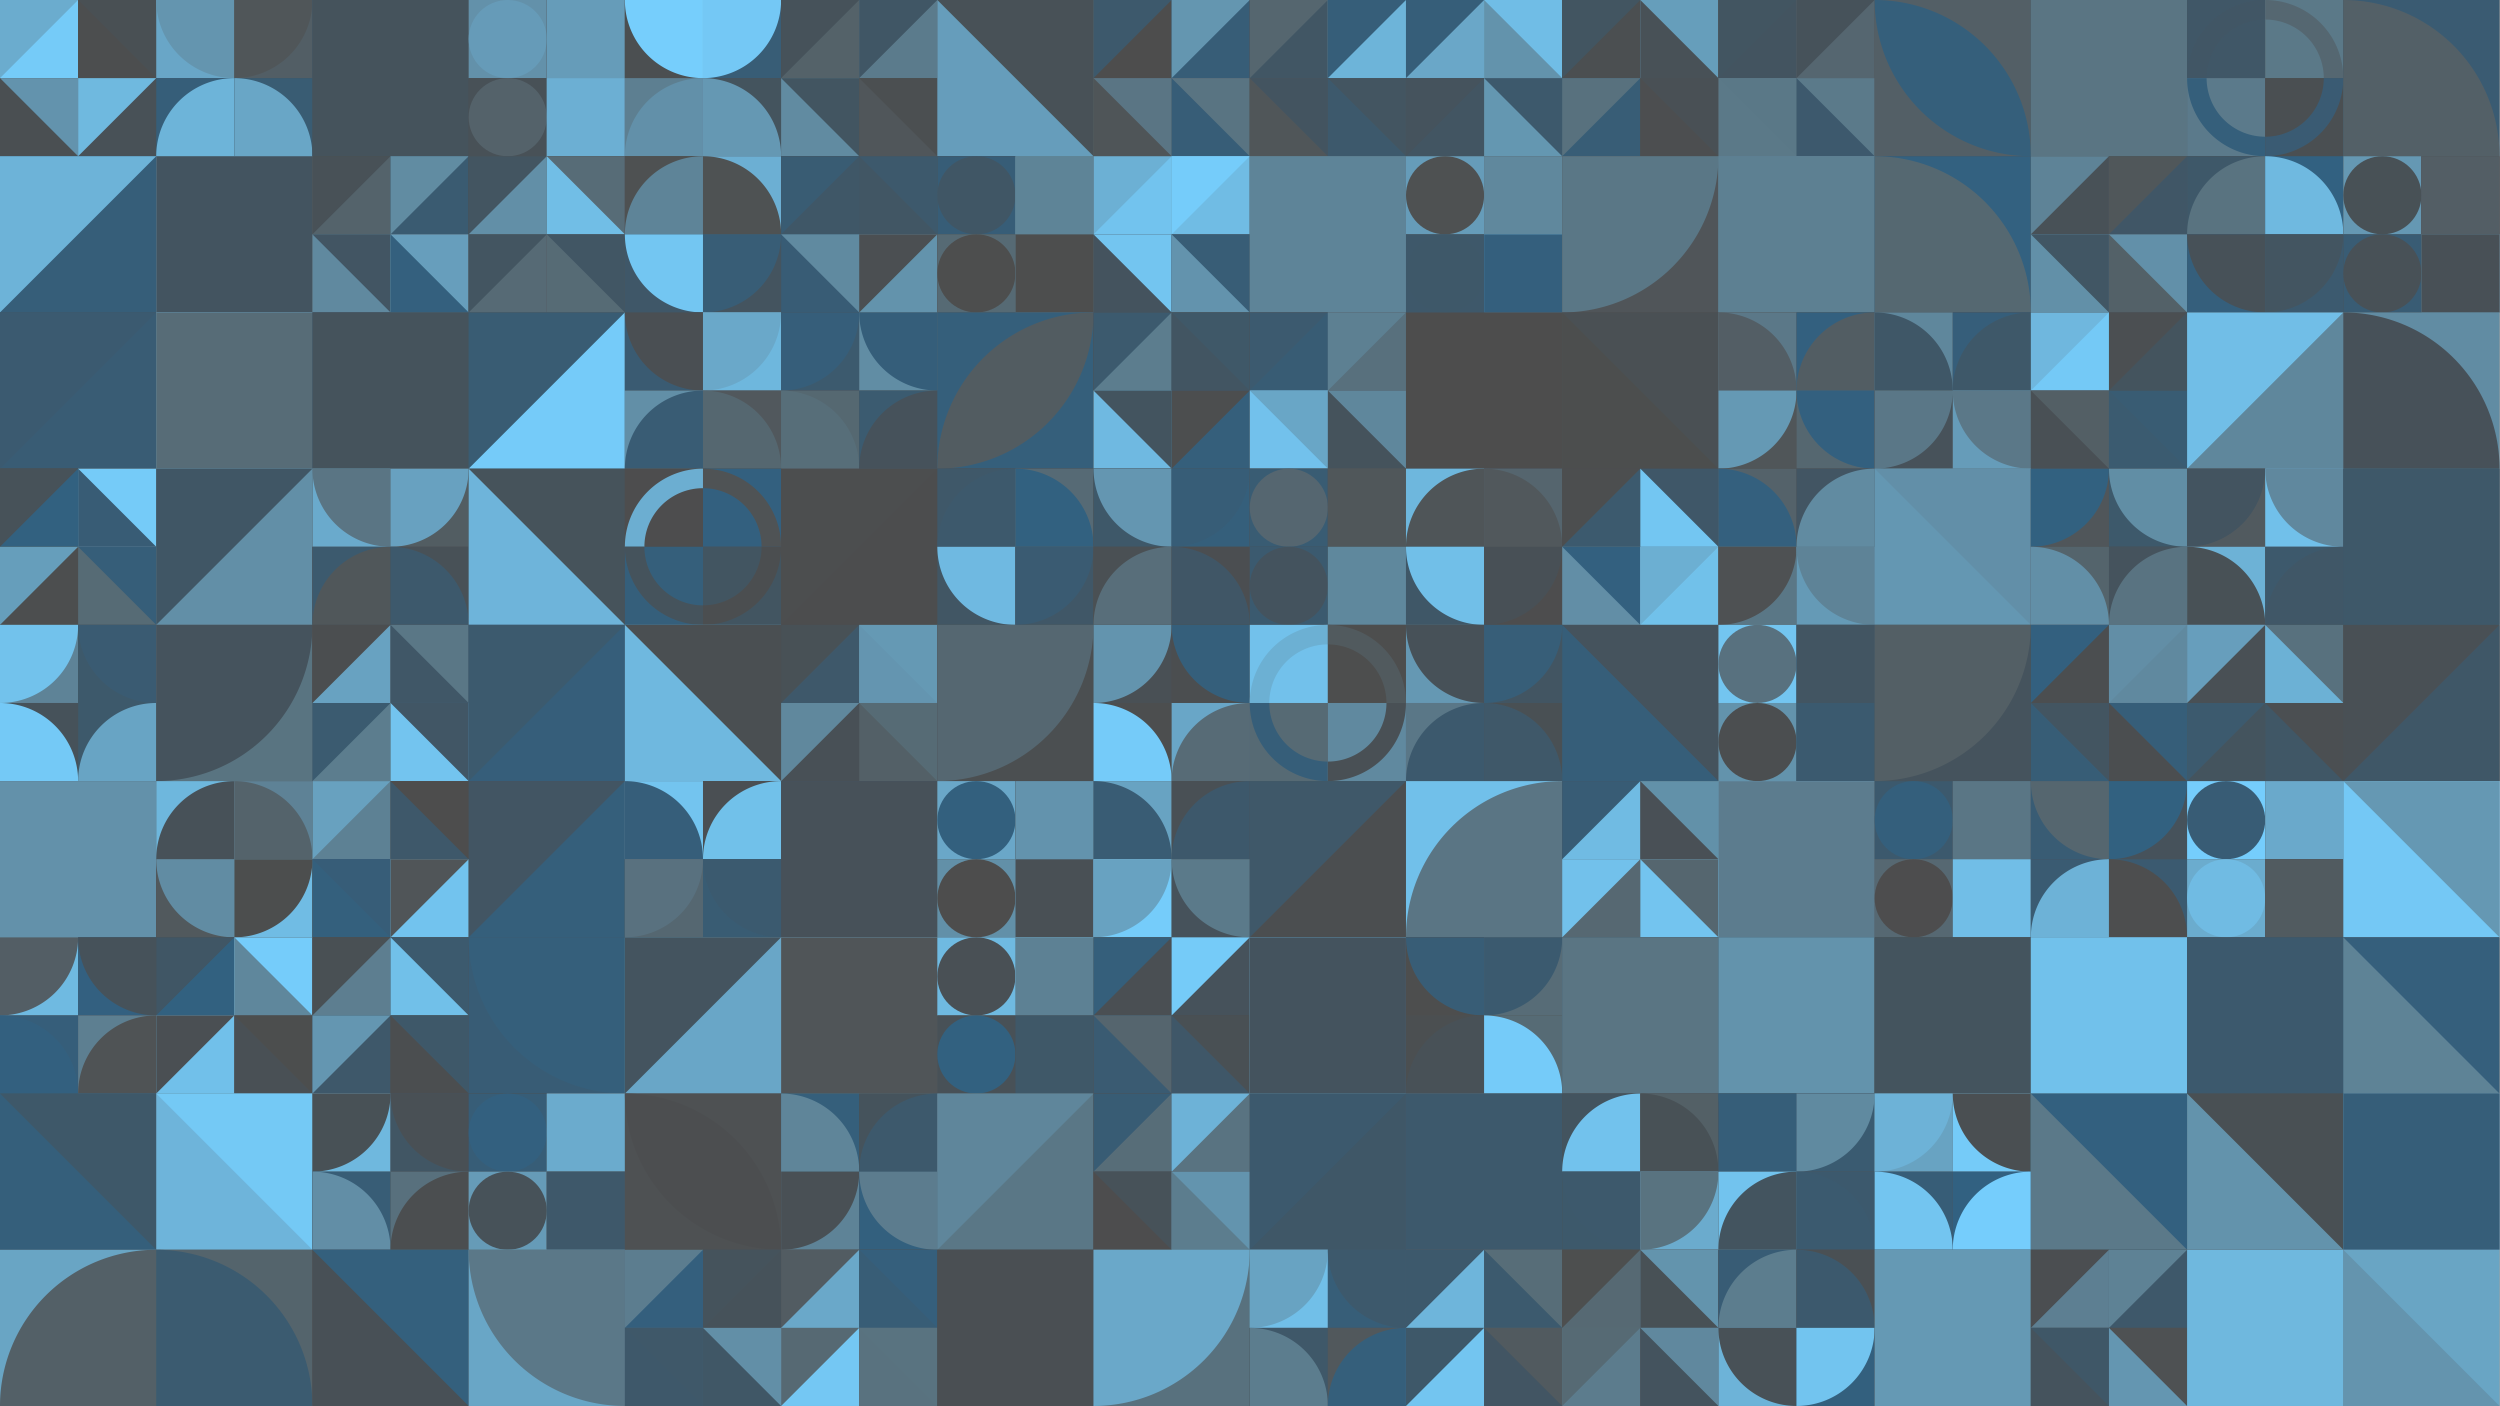 <?xml version="1.0" standalone="no"?><svg xmlns:xlink="http://www.w3.org/1999/xlink" xmlns="http://www.w3.org/2000/svg" viewBox="0 0 1440 810.013" preserveAspectRatio="none"><g transform="scale(1.302)"><rect x="0" y="0" width="1105.778" height="622" fill="#4d4d4d"/><rect x="0" y="0" width="69.111" height="69.111" fill="#4d4d4d"/><rect x="0" y="0" width="34.56" height="34.56" fill="#6bacce"/><polygon points="34.56,0 34.56,34.56 0,34.56" fill="#75cbf8"/><rect x="34.56" y="0" width="34.56" height="34.56" fill="#495054"/><polygon points="34.56,0 69.12,34.56 34.56,34.56" fill="#4c4e4f"/><rect x="0" y="34.56" width="34.56" height="34.56" fill="#4a4f52"/><polygon points="0,34.56 34.56,34.56 34.56,69.12" fill="#6393ad"/><rect x="34.56" y="34.56" width="34.56" height="34.56" fill="#485157"/><polygon points="34.56,34.56 69.12,34.56 34.56,69.12" fill="#6fb9df"/><rect x="69.111" y="0" width="69.111" height="69.111" fill="#4d4d4d"/><rect x="69.11" y="0" width="34.56" height="34.56" fill="#69a6c7"/><path d="M 69.11 0 A 34.56 34.56 0 0 0 103.67 34.56 L 103.67 0" fill="#6495af"/><rect x="103.67" y="0" width="34.56" height="34.56" fill="#525e65"/><path d="M 103.67 34.56 A 34.56 34.56 0 0 0 138.23 0 L 103.67 0" fill="#505659"/><rect x="69.11" y="34.56" width="34.56" height="34.56" fill="#365e79"/><path d="M 69.11 69.12 A 34.56 34.56 0 0 1  103.67 34.56 L 103.67 69.12" fill="#6db4d9"/><rect x="103.67" y="34.56" width="34.56" height="34.56" fill="#395c73"/><path d="M 103.67 34.56 A 34.56 34.56 0 0 1 138.23 69.12 L 103.67 69.12" fill="#69a6c6"/><rect x="138.22" y="0" width="69.11" height="69.11" fill="#3c5a6f"/><rect x="138.22" y="0" width="69.11" height="69.11" fill="#45535c"/><rect x="207.333" y="0" width="69.111" height="69.111" fill="#4d4d4d"/><rect x="207.33" y="0" width="34.56" height="34.56" fill="#6391aa"/><circle cx="224.61" cy="17.28" r="17.28" fill="#669bb8"/><rect x="241.89" y="0" width="34.56" height="34.56" fill="#4b4e50"/><rect x="241.89" y="0" width="34.56" height="34.56" fill="#669cb9"/><rect x="207.33" y="34.56" width="34.56" height="34.56" fill="#485157"/><circle cx="224.61" cy="51.84" r="17.28" fill="#54626a"/><rect x="241.89" y="34.56" width="34.56" height="34.56" fill="#628fa7"/><rect x="241.89" y="34.56" width="34.56" height="34.56" fill="#6cafd3"/><rect x="276.444" y="0" width="69.111" height="69.111" fill="#4d4d4d"/><rect x="276.44" y="0" width="34.56" height="34.56" fill="#4b4f51"/><path d="M 276.44 0 A 34.56 34.56 0 0 0 311 34.56 L 311 0" fill="#76cefc"/><rect x="311" y="0" width="34.56" height="34.56" fill="#385d76"/><path d="M 311 34.56 A 34.56 34.56 0 0 0 345.56 0 L 311 0" fill="#74c8f5"/><rect x="276.44" y="34.56" width="34.56" height="34.56" fill="#5d7f91"/><path d="M 276.44 69.12 A 34.56 34.56 0 0 1  311 34.56 L 311 69.12" fill="#6290a9"/><rect x="311" y="34.56" width="34.56" height="34.56" fill="#44545e"/><path d="M 311 34.56 A 34.56 34.56 0 0 1 345.56 69.12 L 311 69.12" fill="#6598b3"/><rect x="345.556" y="0" width="69.111" height="69.111" fill="#4d4d4d"/><rect x="345.56" y="0" width="34.56" height="34.56" fill="#46525a"/><polygon points="380.12,0 380.12,34.56 345.56,34.56" fill="#546269"/><rect x="380.11" y="0" width="34.56" height="34.56" fill="#5b7b8c"/><polygon points="380.11,0 414.67,0 380.11,34.56" fill="#405665"/><rect x="345.56" y="34.56" width="34.56" height="34.56" fill="#618ba1"/><polygon points="345.56,34.56 380.12,34.56 380.12,69.12" fill="#425561"/><rect x="380.11" y="34.56" width="34.56" height="34.56" fill="#4b4f51"/><polygon points="380.11,34.56 414.67,69.12 380.11,69.12" fill="#50565a"/><rect x="414.67" y="0" width="69.11" height="69.11" fill="#669dbb"/><polygon points="414.67,0 483.78,0 483.78,69.11" fill="#485157"/><rect x="483.778" y="0" width="69.111" height="69.111" fill="#4d4d4d"/><rect x="483.78" y="0" width="34.56" height="34.56" fill="#3d596c"/><polygon points="518.34,0 518.34,34.56 483.78,34.56" fill="#4d4d4d"/><rect x="518.33" y="0" width="34.56" height="34.56" fill="#375d77"/><polygon points="518.33,0 552.89,0 518.33,34.56" fill="#6496b0"/><rect x="483.78" y="34.56" width="34.56" height="34.56" fill="#4f5558"/><polygon points="483.78,34.56 518.34,34.56 518.34,69.12" fill="#5a7584"/><rect x="518.33" y="34.56" width="34.56" height="34.56" fill="#597482"/><polygon points="518.33,34.56 552.89,69.12 518.33,69.12" fill="#375d77"/><rect x="552.889" y="0" width="69.111" height="69.111" fill="#4d4d4d"/><rect x="552.89" y="0" width="34.56" height="34.56" fill="#55666f"/><polygon points="587.45,0 587.45,34.56 552.89,34.56" fill="#415664"/><rect x="587.44" y="0" width="34.56" height="34.56" fill="#6db4d9"/><polygon points="587.44,0 622,0 587.44,34.56" fill="#365e79"/><rect x="552.89" y="34.56" width="34.56" height="34.56" fill="#505659"/><polygon points="552.89,34.56 587.45,34.56 587.45,69.12" fill="#435460"/><rect x="587.44" y="34.56" width="34.56" height="34.56" fill="#435561"/><polygon points="587.44,34.56 622,69.12 587.44,69.12" fill="#3d596c"/><rect x="622" y="0" width="69.111" height="69.111" fill="#4d4d4d"/><rect x="622" y="0" width="34.56" height="34.56" fill="#365e79"/><polygon points="656.56,0 656.56,34.56 622,34.56" fill="#6aa7c8"/><rect x="656.56" y="0" width="34.56" height="34.56" fill="#70bde6"/><polygon points="656.56,0 691.12,34.56 656.56,34.56" fill="#6393ac"/><rect x="622" y="34.56" width="34.56" height="34.56" fill="#425562"/><polygon points="622,34.56 656.56,34.56 622,69.12" fill="#45535d"/><rect x="656.56" y="34.56" width="34.56" height="34.56" fill="#6497b1"/><polygon points="656.56,34.56 691.12,34.56 691.12,69.12" fill="#3d596c"/><rect x="691.111" y="0" width="69.111" height="69.111" fill="#4d4d4d"/><rect x="691.11" y="0" width="34.56" height="34.56" fill="#425561"/><polygon points="725.67,0 725.67,34.56 691.11,34.56" fill="#4b4f51"/><rect x="725.67" y="0" width="34.56" height="34.56" fill="#669ebb"/><polygon points="725.67,0 760.23,34.56 725.67,34.56" fill="#485157"/><rect x="691.11" y="34.56" width="34.56" height="34.56" fill="#385d76"/><polygon points="691.11,34.56 725.67,34.56 691.11,69.12" fill="#58717e"/><rect x="725.67" y="34.56" width="34.56" height="34.56" fill="#4c4e50"/><polygon points="725.67,34.56 760.23,34.56 760.23,69.12" fill="#495055"/><rect x="760.222" y="0" width="69.111" height="69.111" fill="#4d4d4d"/><rect x="760.22" y="0" width="34.56" height="34.56" fill="#425561"/><polygon points="794.78,0 794.78,34.56 760.22,34.56" fill="#435460"/><rect x="794.78" y="0" width="34.56" height="34.56" fill="#556670"/><polygon points="794.78,0 829.34,0 794.78,34.56" fill="#46525a"/><rect x="760.22" y="34.56" width="34.56" height="34.56" fill="#5b7988"/><polygon points="760.22,34.56 794.78,34.56 794.78,69.12" fill="#5a7887"/><rect x="794.78" y="34.56" width="34.56" height="34.56" fill="#5b7a8a"/><polygon points="794.78,34.56 829.34,69.12 794.78,69.12" fill="#3d596d"/><rect x="829.33" y="0" width="69.11" height="69.11" fill="#535f66"/><path d="M 829.33 0 A 69.11 69.11 0 0 1  898.44 69.11 L 829.33 0 A 69.11 69.11 0 0 0 898.44 69.11" fill="#355f7b"/><rect x="898.44" y="0" width="69.11" height="69.11" fill="#3d596c"/><rect x="898.44" y="0" width="69.11" height="69.11" fill="#5a7583"/><rect x="967.556" y="0" width="69.111" height="69.111" fill="#4d4d4d"/><rect x="967.56" y="0" width="34.56" height="34.56" fill="#405767"/><path d="M 967.56 34.56 A 34.56 34.56 0 0 1 1002.12 0 L 1002.12 8.64 A 25.92 25.92 0 0 0 976.2 34.56" fill="#415665"/><rect x="1002.11" y="0" width="34.56" height="34.56" fill="#5b7988"/><path d="M 1002.11 0 A 34.56 34.56 0 0 1 1036.67 34.56 L 1028.03 34.56 A 25.92 25.92 0 0 0 1002.11 8.64" fill="#556771"/><rect x="967.56" y="34.56" width="34.56" height="34.56" fill="#5b7a8b"/><path d="M 967.56 34.56 A 34.56 34.56 0 0 0 1002.12 69.12 L 1002.12 60.48 A 25.92 25.92 0 0 1 976.2 34.56" fill="#355f7b"/><rect x="1002.11" y="34.56" width="34.56" height="34.56" fill="#4a4f52"/><path d="M 1002.11 69.12 A 34.56 34.56 0 0 0 1036.67 34.56 L 1028.03 34.56 A 25.92 25.92 0 0 1 1002.11 60.48" fill="#3a5b73"/><rect x="1036.67" y="0" width="69.11" height="69.11" fill="#3a5b72"/><path d="M 1036.67 0 A 69.11 69.11 0 0 1 1105.78 69.11 L 1036.67 69.11" fill="#536067"/><rect x="0" y="69.11" width="69.11" height="69.11" fill="#365e79"/><polygon points="0,69.11 69.11,69.11 0,138.22" fill="#6db3d8"/><rect x="69.11" y="69.11" width="69.11" height="69.11" fill="#71c0ea"/><rect x="69.11" y="69.11" width="69.11" height="69.11" fill="#435460"/><rect x="138.222" y="69.111" width="69.111" height="69.111" fill="#4d4d4d"/><rect x="138.22" y="69.11" width="34.56" height="34.56" fill="#485157"/><polygon points="172.78,69.11 172.78,103.67 138.22,103.67" fill="#54636b"/><rect x="172.78" y="69.11" width="34.56" height="34.56" fill="#3a5b71"/><polygon points="172.78,69.11 207.34,69.11 172.78,103.67" fill="#618ca2"/><rect x="138.22" y="103.67" width="34.56" height="34.56" fill="#60899f"/><polygon points="138.22,103.67 172.78,103.67 172.78,138.23" fill="#425563"/><rect x="172.78" y="103.67" width="34.56" height="34.56" fill="#679ebc"/><polygon points="172.78,103.67 207.34,138.23 172.78,138.23" fill="#34607e"/><rect x="207.333" y="69.111" width="69.111" height="69.111" fill="#4d4d4d"/><rect x="207.33" y="69.11" width="34.56" height="34.56" fill="#435561"/><polygon points="241.89,69.11 241.89,103.67 207.33,103.67" fill="#628fa7"/><rect x="241.89" y="69.11" width="34.56" height="34.56" fill="#576c77"/><polygon points="241.89,69.11 276.45,103.67 241.89,103.67" fill="#71bee6"/><rect x="207.33" y="103.67" width="34.56" height="34.56" fill="#566a75"/><polygon points="207.33,103.67 241.89,103.67 207.33,138.23" fill="#435561"/><rect x="241.89" y="103.67" width="34.56" height="34.56" fill="#566b75"/><polygon points="241.89,103.67 276.45,103.67 276.45,138.23" fill="#415664"/><rect x="276.444" y="69.111" width="69.111" height="69.111" fill="#4d4d4d"/><rect x="276.44" y="69.11" width="34.56" height="34.56" fill="#4e5152"/><path d="M 276.44 103.67 A 34.56 34.56 0 0 1  311 69.11 L 311 103.67" fill="#5e8498"/><rect x="311" y="69.11" width="34.56" height="34.56" fill="#6cafd3"/><path d="M 311 69.11 A 34.56 34.56 0 0 1 345.56 103.67 L 311 103.67" fill="#4e5253"/><rect x="276.44" y="103.67" width="34.56" height="34.56" fill="#3f5768"/><path d="M 276.44 103.67 A 34.56 34.56 0 0 0 311 138.23 L 311 103.67" fill="#73c6f2"/><rect x="311" y="103.67" width="34.56" height="34.56" fill="#44545f"/><path d="M 311 138.23 A 34.56 34.56 0 0 0 345.56 103.67 L 311 103.67" fill="#385d76"/><rect x="345.556" y="69.111" width="69.111" height="69.111" fill="#4d4d4d"/><rect x="345.56" y="69.11" width="34.56" height="34.56" fill="#395c73"/><polygon points="380.12,69.11 380.12,103.67 345.56,103.67" fill="#3f5767"/><rect x="380.11" y="69.11" width="34.56" height="34.56" fill="#3d596c"/><polygon points="380.11,69.11 414.67,103.67 380.11,103.67" fill="#415664"/><rect x="345.56" y="103.67" width="34.56" height="34.56" fill="#385c75"/><polygon points="345.56,103.67 380.12,103.67 380.12,138.23" fill="#608aa0"/><rect x="380.11" y="103.67" width="34.56" height="34.56" fill="#6393ac"/><polygon points="380.11,103.67 414.67,103.67 380.11,138.23" fill="#4b4f52"/><rect x="414.667" y="69.111" width="69.111" height="69.111" fill="#4d4d4d"/><rect x="414.67" y="69.11" width="34.56" height="34.56" fill="#375d77"/><circle cx="431.95" cy="86.39" r="17.28" fill="#405665"/><rect x="449.22" y="69.11" width="34.56" height="34.56" fill="#6495af"/><rect x="449.22" y="69.11" width="34.56" height="34.56" fill="#5e8497"/><rect x="414.67" y="103.67" width="34.56" height="34.56" fill="#566a74"/><circle cx="431.95" cy="120.95" r="17.28" fill="#4d4e4e"/><rect x="449.22" y="103.67" width="34.56" height="34.56" fill="#6496b1"/><rect x="449.22" y="103.67" width="34.56" height="34.56" fill="#4d4e4e"/><rect x="483.778" y="69.111" width="69.111" height="69.111" fill="#4d4d4d"/><rect x="483.78" y="69.11" width="34.56" height="34.56" fill="#6cb0d4"/><polygon points="518.34,69.11 518.34,103.67 483.78,103.67" fill="#72c3ee"/><rect x="518.33" y="69.11" width="34.56" height="34.56" fill="#70bce4"/><polygon points="518.33,69.11 552.89,69.11 518.33,103.67" fill="#75ccfa"/><rect x="483.78" y="103.67" width="34.56" height="34.56" fill="#44535e"/><polygon points="483.78,103.67 518.34,103.67 518.34,138.23" fill="#73c5f0"/><rect x="518.33" y="103.67" width="34.56" height="34.56" fill="#385d76"/><polygon points="518.33,103.67 552.89,138.23 518.33,138.23" fill="#6393ad"/><rect x="552.89" y="69.11" width="69.11" height="69.11" fill="#597280"/><rect x="552.89" y="69.11" width="69.11" height="69.11" fill="#5e8498"/><rect x="622" y="69.111" width="69.111" height="69.111" fill="#4d4d4d"/><rect x="622" y="69.11" width="34.56" height="34.56" fill="#669cb9"/><circle cx="639.28" cy="86.39" r="17.28" fill="#4e5152"/><rect x="656.56" y="69.11" width="34.56" height="34.56" fill="#54626a"/><rect x="656.56" y="69.11" width="34.56" height="34.56" fill="#60889d"/><rect x="622" y="103.67" width="34.56" height="34.56" fill="#3e586a"/><circle cx="639.28" cy="120.95" r="17.28" fill="#3e5869"/><rect x="656.56" y="103.67" width="34.56" height="34.56" fill="#72c4ef"/><rect x="656.56" y="103.67" width="34.56" height="34.56" fill="#345f7d"/><rect x="691.11" y="69.11" width="69.11" height="69.11" fill="#505559"/><path d="M 691.11 138.22 A 69.11 69.11 0 0 0 760.22 69.11 L 691.11 69.11" fill="#5a7786"/><rect x="760.22" y="69.11" width="69.11" height="69.11" fill="#60889d"/><rect x="760.22" y="69.11" width="69.11" height="69.11" fill="#5d8092"/><rect x="829.33" y="69.11" width="69.11" height="69.11" fill="#336180"/><path d="M 829.33 69.11 A 69.11 69.11 0 0 1 898.44 138.22 L 829.33 138.22" fill="#556871"/><rect x="898.444" y="69.111" width="69.111" height="69.111" fill="#4d4d4d"/><rect x="898.44" y="69.11" width="34.56" height="34.56" fill="#5e8397"/><polygon points="933,69.11 933,103.67 898.44,103.67" fill="#485157"/><rect x="933" y="69.11" width="34.56" height="34.56" fill="#405666"/><polygon points="933,69.11 967.56,69.11 933,103.67" fill="#50575a"/><rect x="898.44" y="103.67" width="34.56" height="34.56" fill="#6290a8"/><polygon points="898.44,103.67 933,103.67 933,138.23" fill="#415664"/><rect x="933" y="103.67" width="34.56" height="34.56" fill="#6290a9"/><polygon points="933,103.67 967.56,138.23 933,138.23" fill="#536168"/><rect x="967.556" y="69.111" width="69.111" height="69.111" fill="#4d4d4d"/><rect x="967.56" y="69.11" width="34.56" height="34.56" fill="#3e5869"/><path d="M 967.56 103.67 A 34.56 34.56 0 0 1  1002.12 69.11 L 1002.12 103.67" fill="#597380"/><rect x="1002.11" y="69.11" width="34.56" height="34.56" fill="#326181"/><path d="M 1002.11 69.11 A 34.56 34.56 0 0 1 1036.67 103.67 L 1002.11 103.67" fill="#6fb9e0"/><rect x="967.56" y="103.67" width="34.56" height="34.56" fill="#355f7c"/><path d="M 967.56 103.67 A 34.56 34.56 0 0 0 1002.12 138.23 L 1002.12 103.67" fill="#475158"/><rect x="1002.11" y="103.67" width="34.56" height="34.56" fill="#3c5a6f"/><path d="M 1002.11 138.23 A 34.56 34.56 0 0 0 1036.67 103.67 L 1002.11 103.67" fill="#435561"/><rect x="1036.667" y="69.111" width="69.111" height="69.111" fill="#4d4d4d"/><rect x="1036.67" y="69.11" width="34.56" height="34.56" fill="#6598b3"/><circle cx="1053.95" cy="86.39" r="17.28" fill="#485156"/><rect x="1071.22" y="69.11" width="34.56" height="34.56" fill="#4a4f53"/><rect x="1071.22" y="69.11" width="34.56" height="34.56" fill="#535e65"/><rect x="1036.67" y="103.67" width="34.56" height="34.56" fill="#395c74"/><circle cx="1053.95" cy="120.95" r="17.28" fill="#485157"/><rect x="1071.22" y="103.67" width="34.56" height="34.56" fill="#6497b2"/><rect x="1071.22" y="103.67" width="34.56" height="34.56" fill="#485056"/><rect x="0" y="138.22" width="69.11" height="69.11" fill="#395c74"/><polygon points="0,138.22 69.11,138.22 0,207.33" fill="#3b5a70"/><rect x="69.11" y="138.22" width="69.11" height="69.11" fill="#6cb0d3"/><rect x="69.11" y="138.22" width="69.11" height="69.11" fill="#576c77"/><rect x="138.22" y="138.22" width="69.11" height="69.11" fill="#3c5a6e"/><rect x="138.22" y="138.22" width="69.11" height="69.11" fill="#45535c"/><rect x="207.33" y="138.22" width="69.11" height="69.11" fill="#395c73"/><polygon points="276.44,138.22 276.44,207.33 207.33,207.33" fill="#75cbf9"/><rect x="276.444" y="138.222" width="69.111" height="69.111" fill="#4d4d4d"/><rect x="276.44" y="138.22" width="34.56" height="34.56" fill="#3a5b72"/><path d="M 276.44 138.22 A 34.56 34.56 0 0 0 311 172.78 L 311 138.22" fill="#4a4f53"/><rect x="311" y="138.22" width="34.56" height="34.56" fill="#6eb7dd"/><path d="M 311 172.78 A 34.56 34.56 0 0 0 345.56 138.22 L 311 138.22" fill="#6aa8c9"/><rect x="276.44" y="172.78" width="34.56" height="34.56" fill="#628fa7"/><path d="M 276.44 207.34 A 34.56 34.56 0 0 1  311 172.78 L 311 207.34" fill="#395c74"/><rect x="311" y="172.78" width="34.56" height="34.56" fill="#51585d"/><path d="M 311 172.78 A 34.56 34.56 0 0 1 345.56 207.34 L 311 207.34" fill="#556770"/><rect x="345.556" y="138.222" width="69.111" height="69.111" fill="#4d4d4d"/><rect x="345.56" y="138.22" width="34.56" height="34.56" fill="#3c5a6e"/><path d="M 345.56 172.78 A 34.56 34.56 0 0 0 380.12 138.22 L 345.56 138.22" fill="#365e7a"/><rect x="380.11" y="138.22" width="34.56" height="34.56" fill="#618da4"/><path d="M 380.11 138.22 A 34.56 34.56 0 0 0 414.67 172.78 L 414.67 138.22" fill="#355e7a"/><rect x="345.56" y="172.78" width="34.56" height="34.56" fill="#556871"/><path d="M 345.56 172.78 A 34.56 34.56 0 0 1 380.12 207.34 L 345.56 207.34" fill="#576e79"/><rect x="380.11" y="172.78" width="34.56" height="34.56" fill="#3b5b70"/><path d="M 380.11 207.34 A 34.56 34.56 0 0 1  414.67 172.78 L 414.67 207.34" fill="#46525b"/><rect x="414.67" y="138.22" width="69.11" height="69.11" fill="#355f7b"/><path d="M 414.67 207.33 A 69.11 69.11 0 0 1  483.78 138.22 L 414.67 207.33 A 69.11 69.11 0 0 0 483.78 138.22" fill="#525c61"/><rect x="483.778" y="138.222" width="69.111" height="69.111" fill="#4d4d4d"/><rect x="483.78" y="138.22" width="34.56" height="34.56" fill="#3c5a6e"/><polygon points="518.34,138.22 518.34,172.78 483.78,172.78" fill="#5c7d8e"/><rect x="518.33" y="138.22" width="34.56" height="34.56" fill="#3f5868"/><polygon points="518.33,138.22 552.89,172.78 518.33,172.78" fill="#425562"/><rect x="483.78" y="172.78" width="34.56" height="34.56" fill="#6fb9e1"/><polygon points="483.78,172.78 518.34,172.78 518.34,207.34" fill="#43545f"/><rect x="518.33" y="172.78" width="34.56" height="34.56" fill="#355f7b"/><polygon points="518.33,172.78 552.89,172.78 518.33,207.34" fill="#4c4e4f"/><rect x="552.889" y="138.222" width="69.111" height="69.111" fill="#4d4d4d"/><rect x="552.89" y="138.22" width="34.56" height="34.56" fill="#3c5a6f"/><polygon points="587.45,138.22 587.45,172.78 552.89,172.78" fill="#385c74"/><rect x="587.44" y="138.22" width="34.56" height="34.56" fill="#58707d"/><polygon points="587.44,138.22 622,138.22 587.44,172.78" fill="#5d8092"/><rect x="552.89" y="172.78" width="34.56" height="34.56" fill="#72c1ec"/><polygon points="552.89,172.78 587.45,172.78 587.45,207.34" fill="#69a6c6"/><rect x="587.44" y="172.78" width="34.56" height="34.56" fill="#5f879c"/><polygon points="587.44,172.78 622,207.34 587.44,207.34" fill="#45535c"/><rect x="622" y="138.22" width="69.11" height="69.11" fill="#345f7d"/><rect x="622" y="138.22" width="69.11" height="69.11" fill="#4d4d4d"/><rect x="691.11" y="138.22" width="69.11" height="69.11" fill="#4a5054"/><polygon points="691.11,138.22 760.22,207.33 691.11,207.33" fill="#4c4e4e"/><rect x="760.222" y="138.222" width="69.111" height="69.111" fill="#4d4d4d"/><rect x="760.22" y="138.22" width="34.56" height="34.56" fill="#5b7888"/><path d="M 760.22 138.22 A 34.56 34.56 0 0 1 794.78 172.78 L 760.22 172.78" fill="#535e65"/><rect x="794.78" y="138.22" width="34.56" height="34.56" fill="#33607f"/><path d="M 794.78 172.78 A 34.56 34.56 0 0 1  829.34 138.22 L 829.34 172.78" fill="#525d63"/><rect x="760.22" y="172.78" width="34.56" height="34.56" fill="#505659"/><path d="M 760.22 207.34 A 34.56 34.56 0 0 0 794.78 172.78 L 760.22 172.78" fill="#6599b4"/><rect x="794.78" y="172.78" width="34.56" height="34.56" fill="#556770"/><path d="M 794.78 172.78 A 34.56 34.56 0 0 0 829.34 207.34 L 829.34 172.78" fill="#33607f"/><rect x="829.333" y="138.222" width="69.111" height="69.111" fill="#4d4d4d"/><rect x="829.33" y="138.22" width="34.56" height="34.56" fill="#5f879c"/><path d="M 829.33 138.22 A 34.56 34.56 0 0 1 863.89 172.78 L 829.33 172.78" fill="#3f5767"/><rect x="863.89" y="138.22" width="34.56" height="34.56" fill="#365e7a"/><path d="M 863.89 172.78 A 34.56 34.56 0 0 1  898.45 138.22 L 898.45 172.78" fill="#3e5869"/><rect x="829.33" y="172.78" width="34.56" height="34.56" fill="#47525a"/><path d="M 829.33 207.34 A 34.56 34.56 0 0 0 863.89 172.78 L 829.33 172.78" fill="#5a7787"/><rect x="863.89" y="172.78" width="34.56" height="34.56" fill="#669cb9"/><path d="M 863.89 172.78 A 34.56 34.56 0 0 0 898.45 207.34 L 898.45 172.78" fill="#5b7888"/><rect x="898.444" y="138.222" width="69.111" height="69.111" fill="#4d4d4d"/><rect x="898.44" y="138.22" width="34.56" height="34.56" fill="#6fb7de"/><polygon points="933,138.22 933,172.78 898.44,172.78" fill="#74c9f6"/><rect x="933" y="138.22" width="34.56" height="34.56" fill="#44545e"/><polygon points="933,138.22 967.56,138.22 933,172.78" fill="#4b4f52"/><rect x="898.44" y="172.78" width="34.56" height="34.56" fill="#495055"/><polygon points="898.44,172.78 933,172.78 933,207.34" fill="#535f65"/><rect x="933" y="172.78" width="34.56" height="34.56" fill="#395c73"/><polygon points="933,172.78 967.56,207.34 933,207.34" fill="#3b5b70"/><rect x="967.56" y="138.22" width="69.11" height="69.11" fill="#71bee7"/><polygon points="1036.67,138.22 1036.67,207.33 967.56,207.33" fill="#5f879c"/><rect x="1036.67" y="138.22" width="69.11" height="69.11" fill="#618ca3"/><path d="M 1036.67 138.22 A 69.11 69.11 0 0 1 1105.78 207.33 L 1036.67 207.33" fill="#475159"/><rect x="0" y="207.333" width="69.111" height="69.111" fill="#4d4d4d"/><rect x="0" y="207.33" width="34.56" height="34.56" fill="#475259"/><polygon points="34.56,207.33 34.56,241.89 0,241.89" fill="#326180"/><rect x="34.56" y="207.33" width="34.56" height="34.56" fill="#75cbf8"/><polygon points="34.56,207.33 69.12,241.89 34.56,241.89" fill="#385c75"/><rect x="0" y="241.89" width="34.56" height="34.56" fill="#4c4e4f"/><polygon points="0,241.89 34.56,241.89 0,276.45" fill="#669ebb"/><rect x="34.56" y="241.89" width="34.56" height="34.56" fill="#566b75"/><polygon points="34.56,241.89 69.12,241.89 69.12,276.45" fill="#365e79"/><rect x="69.11" y="207.33" width="69.11" height="69.11" fill="#628fa7"/><polygon points="69.11,207.33 138.22,207.33 69.11,276.44" fill="#405665"/><rect x="138.222" y="207.333" width="69.111" height="69.111" fill="#4d4d4d"/><rect x="138.22" y="207.33" width="34.56" height="34.56" fill="#6aaacc"/><path d="M 138.22 207.33 A 34.56 34.56 0 0 0 172.78 241.89 L 172.78 207.33" fill="#5a7584"/><rect x="172.78" y="207.33" width="34.56" height="34.56" fill="#525d62"/><path d="M 172.78 241.89 A 34.56 34.56 0 0 0 207.34 207.33 L 172.78 207.33" fill="#68a1c0"/><rect x="138.22" y="241.89" width="34.56" height="34.56" fill="#3c5a6e"/><path d="M 138.22 276.45 A 34.56 34.56 0 0 1  172.78 241.89 L 172.78 276.45" fill="#50575a"/><rect x="172.78" y="241.89" width="34.56" height="34.56" fill="#485157"/><path d="M 172.78 241.89 A 34.56 34.56 0 0 1 207.34 276.45 L 172.78 276.45" fill="#3d596c"/><rect x="207.33" y="207.33" width="69.11" height="69.11" fill="#46535b"/><polygon points="207.33,207.33 276.44,276.44 207.33,276.44" fill="#6eb4da"/><rect x="276.444" y="207.333" width="69.111" height="69.111" fill="#4d4d4d"/><rect x="276.44" y="207.33" width="34.56" height="34.56" fill="#4d4d4e"/><path d="M 276.44 241.89 A 34.56 34.56 0 0 1 311 207.33 L 311 215.97 A 25.92 25.92 0 0 0 285.08 241.89" fill="#6caed1"/><rect x="311" y="207.33" width="34.56" height="34.56" fill="#33607f"/><path d="M 311 207.33 A 34.56 34.56 0 0 1 345.56 241.89 L 336.92 241.89 A 25.92 25.92 0 0 0 311 215.97" fill="#4f5355"/><rect x="276.44" y="241.89" width="34.56" height="34.56" fill="#355f7b"/><path d="M 276.44 241.89 A 34.56 34.56 0 0 0 311 276.45 L 311 267.81 A 25.92 25.92 0 0 1 285.08 241.89" fill="#45535c"/><rect x="311" y="241.89" width="34.56" height="34.56" fill="#425561"/><path d="M 311 276.45 A 34.56 34.56 0 0 0 345.56 241.89 L 336.92 241.89 A 25.92 25.92 0 0 1 311 267.81" fill="#4b4e50"/><rect x="345.56" y="207.33" width="69.11" height="69.11" fill="#4c4e4f"/><polygon points="414.67,207.33 414.67,276.44 345.56,276.44" fill="#4c4d4e"/><rect x="414.667" y="207.333" width="69.111" height="69.111" fill="#4d4d4d"/><rect x="414.67" y="207.33" width="34.56" height="34.56" fill="#3f5869"/><path d="M 414.67 241.89 A 34.56 34.56 0 0 1  449.23 207.33 L 449.23 241.89" fill="#3d596c"/><rect x="449.22" y="207.33" width="34.56" height="34.56" fill="#566a75"/><path d="M 449.22 207.33 A 34.56 34.56 0 0 1 483.78 241.89 L 449.22 241.89" fill="#326180"/><rect x="414.67" y="241.89" width="34.56" height="34.56" fill="#415664"/><path d="M 414.67 241.89 A 34.56 34.56 0 0 0 449.23 276.45 L 449.23 241.89" fill="#6fb9e1"/><rect x="449.22" y="241.89" width="34.56" height="34.56" fill="#405767"/><path d="M 449.22 276.45 A 34.56 34.56 0 0 0 483.78 241.89 L 449.22 241.89" fill="#3a5b72"/><rect x="483.778" y="207.333" width="69.111" height="69.111" fill="#4d4d4d"/><rect x="483.78" y="207.33" width="34.56" height="34.56" fill="#3e5869"/><path d="M 483.78 207.33 A 34.56 34.56 0 0 0 518.34 241.89 L 518.34 207.33" fill="#6496b1"/><rect x="518.33" y="207.33" width="34.56" height="34.56" fill="#355f7b"/><path d="M 518.33 241.89 A 34.56 34.56 0 0 0 552.89 207.33 L 518.33 207.33" fill="#375d77"/><rect x="483.78" y="241.89" width="34.56" height="34.56" fill="#4a5054"/><path d="M 483.78 276.45 A 34.56 34.56 0 0 1  518.34 241.89 L 518.34 276.45" fill="#586e7a"/><rect x="518.33" y="241.89" width="34.56" height="34.56" fill="#4b4e51"/><path d="M 518.33 241.89 A 34.56 34.56 0 0 1 552.89 276.45 L 518.33 276.45" fill="#405666"/><rect x="552.889" y="207.333" width="69.111" height="69.111" fill="#4d4d4d"/><rect x="552.89" y="207.33" width="34.56" height="34.56" fill="#395c73"/><circle cx="570.17" cy="224.61" r="17.28" fill="#556670"/><rect x="587.44" y="207.33" width="34.56" height="34.56" fill="#4c4e4f"/><rect x="587.44" y="207.33" width="34.56" height="34.56" fill="#50575a"/><rect x="552.89" y="241.89" width="34.56" height="34.56" fill="#3b5a6f"/><circle cx="570.17" cy="259.17" r="17.28" fill="#44535e"/><rect x="587.44" y="241.89" width="34.56" height="34.56" fill="#44535d"/><rect x="587.44" y="241.89" width="34.56" height="34.56" fill="#5f889d"/><rect x="622" y="207.333" width="69.111" height="69.111" fill="#4d4d4d"/><rect x="622" y="207.33" width="34.56" height="34.56" fill="#6eb7dd"/><path d="M 622 241.89 A 34.56 34.56 0 0 1  656.56 207.33 L 656.56 241.89" fill="#4f5558"/><rect x="656.56" y="207.33" width="34.56" height="34.56" fill="#55656e"/><path d="M 656.56 207.33 A 34.56 34.56 0 0 1 691.12 241.89 L 656.56 241.89" fill="#51585c"/><rect x="622" y="241.89" width="34.56" height="34.56" fill="#3f5767"/><path d="M 622 241.89 A 34.56 34.56 0 0 0 656.56 276.45 L 656.56 241.89" fill="#71bfe8"/><rect x="656.56" y="241.89" width="34.56" height="34.56" fill="#4d4d4e"/><path d="M 656.56 276.45 A 34.56 34.56 0 0 0 691.12 241.89 L 656.56 241.89" fill="#485056"/><rect x="691.111" y="207.333" width="69.111" height="69.111" fill="#4d4d4d"/><rect x="691.11" y="207.33" width="34.56" height="34.56" fill="#4c4e4f"/><polygon points="725.67,207.33 725.67,241.89 691.11,241.89" fill="#3c5a6e"/><rect x="725.67" y="207.33" width="34.56" height="34.56" fill="#3f5768"/><polygon points="725.67,207.33 760.23,241.89 725.67,241.89" fill="#73c6f2"/><rect x="691.11" y="241.89" width="34.56" height="34.56" fill="#628ea6"/><polygon points="691.11,241.89 725.67,241.89 725.67,276.45" fill="#33607f"/><rect x="725.67" y="241.89" width="34.56" height="34.56" fill="#71c1ea"/><polygon points="725.67,241.89 760.23,241.89 725.67,276.45" fill="#6cafd2"/><rect x="760.222" y="207.333" width="69.111" height="69.111" fill="#4d4d4d"/><rect x="760.22" y="207.33" width="34.56" height="34.56" fill="#54626a"/><path d="M 760.22 207.33 A 34.56 34.56 0 0 1 794.78 241.89 L 760.22 241.89" fill="#34607e"/><rect x="794.78" y="207.33" width="34.56" height="34.56" fill="#425563"/><path d="M 794.78 241.89 A 34.56 34.56 0 0 1  829.34 207.33 L 829.34 241.89" fill="#618ba1"/><rect x="760.22" y="241.89" width="34.56" height="34.56" fill="#5a7786"/><path d="M 760.22 276.45 A 34.56 34.56 0 0 0 794.78 241.89 L 760.22 241.89" fill="#4e5153"/><rect x="794.78" y="241.89" width="34.56" height="34.56" fill="#659ab6"/><path d="M 794.78 241.89 A 34.56 34.56 0 0 0 829.34 276.45 L 829.34 241.89" fill="#5e8397"/><rect x="829.33" y="207.33" width="69.11" height="69.11" fill="#6497b2"/><polygon points="829.33,207.33 898.44,207.33 898.44,276.44" fill="#628fa8"/><rect x="898.444" y="207.333" width="69.111" height="69.111" fill="#4d4d4d"/><rect x="898.44" y="207.33" width="34.56" height="34.56" fill="#50565a"/><path d="M 898.44 241.89 A 34.56 34.56 0 0 0 933 207.33 L 898.44 207.33" fill="#326180"/><rect x="933" y="207.33" width="34.56" height="34.56" fill="#3d596b"/><path d="M 933 207.33 A 34.56 34.56 0 0 0 967.56 241.89 L 967.56 207.33" fill="#618ea5"/><rect x="898.44" y="241.89" width="34.56" height="34.56" fill="#54646c"/><path d="M 898.44 241.89 A 34.56 34.56 0 0 1 933 276.45 L 898.44 276.45" fill="#628fa7"/><rect x="933" y="241.89" width="34.56" height="34.56" fill="#45535d"/><path d="M 933 276.45 A 34.56 34.56 0 0 1  967.56 241.89 L 967.56 276.45" fill="#597381"/><rect x="967.556" y="207.333" width="69.111" height="69.111" fill="#4d4d4d"/><rect x="967.56" y="207.33" width="34.56" height="34.56" fill="#515a5f"/><path d="M 967.56 241.89 A 34.56 34.56 0 0 0 1002.12 207.33 L 967.56 207.33" fill="#435460"/><rect x="1002.11" y="207.33" width="34.56" height="34.56" fill="#71c0ea"/><path d="M 1002.11 207.33 A 34.56 34.56 0 0 0 1036.67 241.89 L 1036.67 207.33" fill="#60889e"/><rect x="967.56" y="241.89" width="34.56" height="34.56" fill="#6db2d6"/><path d="M 967.56 241.89 A 34.56 34.56 0 0 1 1002.12 276.45 L 967.56 276.45" fill="#485156"/><rect x="1002.11" y="241.89" width="34.56" height="34.56" fill="#3d596c"/><path d="M 1002.11 276.45 A 34.56 34.56 0 0 1  1036.67 241.89 L 1036.67 276.45" fill="#405767"/><rect x="1036.67" y="207.33" width="69.11" height="69.11" fill="#3d596b"/><rect x="1036.67" y="207.33" width="69.11" height="69.11" fill="#3e5869"/><rect x="0" y="276.444" width="69.111" height="69.111" fill="#4d4d4d"/><rect x="0" y="276.44" width="34.56" height="34.56" fill="#5e8397"/><path d="M 0 311 A 34.56 34.56 0 0 0 34.56 276.44 L 0 276.44" fill="#72c2ec"/><rect x="34.56" y="276.44" width="34.56" height="34.56" fill="#3d596b"/><path d="M 34.56 276.44 A 34.56 34.56 0 0 0 69.12 311 L 69.12 276.44" fill="#3a5b72"/><rect x="0" y="311" width="34.56" height="34.56" fill="#46525a"/><path d="M 0 311 A 34.56 34.56 0 0 1 34.56 345.56 L 0 345.56" fill="#74c9f6"/><rect x="34.56" y="311" width="34.56" height="34.56" fill="#3d596b"/><path d="M 34.56 345.56 A 34.56 34.56 0 0 1  69.12 311 L 69.12 345.56" fill="#68a4c4"/><rect x="69.11" y="276.44" width="69.11" height="69.11" fill="#597481"/><path d="M 69.11 345.55 A 69.11 69.11 0 0 0 138.22 276.44 L 69.11 276.44" fill="#45535d"/><rect x="138.222" y="276.444" width="69.111" height="69.111" fill="#4d4d4d"/><rect x="138.22" y="276.44" width="34.56" height="34.56" fill="#4b4e50"/><polygon points="172.78,276.44 172.78,311 138.22,311" fill="#68a2c1"/><rect x="172.78" y="276.44" width="34.56" height="34.56" fill="#5a7786"/><polygon points="172.78,276.44 207.34,311 172.78,311" fill="#405767"/><rect x="138.22" y="311" width="34.56" height="34.56" fill="#5c7d8e"/><polygon points="138.22,311 172.78,311 138.22,345.56" fill="#3b5b70"/><rect x="172.78" y="311" width="34.56" height="34.56" fill="#73c4ef"/><polygon points="172.78,311 207.34,311 207.34,345.56" fill="#415665"/><rect x="207.33" y="276.44" width="69.11" height="69.11" fill="#365e7a"/><polygon points="207.33,276.44 276.44,276.44 207.33,345.55" fill="#3c5a6e"/><rect x="276.44" y="276.44" width="69.11" height="69.11" fill="#6fb8df"/><polygon points="276.44,276.44 345.55,276.44 345.55,345.55" fill="#4a4f52"/><rect x="345.556" y="276.444" width="69.111" height="69.111" fill="#4d4d4d"/><rect x="345.56" y="276.44" width="34.56" height="34.56" fill="#485156"/><polygon points="380.12,276.44 380.12,311 345.56,311" fill="#3e586a"/><rect x="380.11" y="276.44" width="34.56" height="34.56" fill="#6599b4"/><polygon points="380.11,276.44 414.67,311 380.11,311" fill="#6495b0"/><rect x="345.56" y="311" width="34.56" height="34.56" fill="#485056"/><polygon points="345.56,311 380.12,311 345.56,345.56" fill="#60889d"/><rect x="380.11" y="311" width="34.56" height="34.56" fill="#536067"/><polygon points="380.11,311 414.67,311 414.67,345.56" fill="#566b75"/><rect x="414.67" y="276.44" width="69.11" height="69.11" fill="#4b4f51"/><path d="M 414.67 345.55 A 69.11 69.11 0 0 0 483.78 276.44 L 414.67 276.44" fill="#556771"/><rect x="483.778" y="276.444" width="69.111" height="69.111" fill="#4d4d4d"/><rect x="483.78" y="276.44" width="34.56" height="34.56" fill="#495055"/><path d="M 483.78 311 A 34.56 34.56 0 0 0 518.34 276.44 L 483.78 276.44" fill="#6394ae"/><rect x="518.33" y="276.44" width="34.56" height="34.56" fill="#4b4e50"/><path d="M 518.33 276.44 A 34.56 34.56 0 0 0 552.89 311 L 552.89 276.44" fill="#355f7b"/><rect x="483.78" y="311" width="34.56" height="34.56" fill="#4c4e4f"/><path d="M 483.78 311 A 34.56 34.56 0 0 1 518.34 345.56 L 483.78 345.56" fill="#75cbf9"/><rect x="518.33" y="311" width="34.56" height="34.56" fill="#69a6c7"/><path d="M 518.33 345.56 A 34.56 34.56 0 0 1  552.89 311 L 552.89 345.56" fill="#576b76"/><rect x="552.889" y="276.444" width="69.111" height="69.111" fill="#4d4d4d"/><rect x="552.89" y="276.44" width="34.56" height="34.56" fill="#72c1eb"/><path d="M 552.89 311 A 34.56 34.56 0 0 1 587.45 276.44 L 587.45 285.08 A 25.92 25.92 0 0 0 561.53 311" fill="#6cb0d3"/><rect x="587.44" y="276.44" width="34.56" height="34.56" fill="#4d4e4e"/><path d="M 587.44 276.44 A 34.56 34.56 0 0 1 622 311 L 613.36 311 A 25.92 25.92 0 0 0 587.44 285.08" fill="#515a5e"/><rect x="552.89" y="311" width="34.56" height="34.56" fill="#566a74"/><path d="M 552.89 311 A 34.56 34.56 0 0 0 587.45 345.56 L 587.45 336.92 A 25.92 25.92 0 0 1 561.53 311" fill="#365e79"/><rect x="587.44" y="311" width="34.56" height="34.56" fill="#60899f"/><path d="M 587.44 345.56 A 34.56 34.56 0 0 0 622 311 L 613.36 311 A 25.92 25.92 0 0 1 587.44 336.92" fill="#495055"/><rect x="622" y="276.444" width="69.111" height="69.111" fill="#4d4d4d"/><rect x="622" y="276.44" width="34.56" height="34.56" fill="#6598b3"/><path d="M 622 276.44 A 34.56 34.56 0 0 0 656.56 311 L 656.56 276.44" fill="#475158"/><rect x="656.56" y="276.44" width="34.56" height="34.56" fill="#425562"/><path d="M 656.56 311 A 34.56 34.56 0 0 0 691.12 276.44 L 656.56 276.44" fill="#375e78"/><rect x="622" y="311" width="34.56" height="34.56" fill="#5a7787"/><path d="M 622 345.56 A 34.56 34.56 0 0 1  656.56 311 L 656.56 345.56" fill="#3c596d"/><rect x="656.56" y="311" width="34.56" height="34.56" fill="#495054"/><path d="M 656.56 311 A 34.56 34.56 0 0 1 691.12 345.56 L 656.56 345.56" fill="#3f5869"/><rect x="691.11" y="276.44" width="69.11" height="69.11" fill="#45535d"/><polygon points="691.11,276.44 760.22,345.55 691.11,345.55" fill="#365e79"/><rect x="760.222" y="276.444" width="69.111" height="69.111" fill="#4d4d4d"/><rect x="760.22" y="276.44" width="34.56" height="34.56" fill="#73c5f0"/><circle cx="777.5" cy="293.72" r="17.28" fill="#58717f"/><rect x="794.78" y="276.44" width="34.56" height="34.56" fill="#326180"/><rect x="794.78" y="276.44" width="34.56" height="34.56" fill="#425562"/><rect x="760.22" y="311" width="34.56" height="34.56" fill="#6393ac"/><circle cx="777.5" cy="328.28" r="17.28" fill="#4b4e50"/><rect x="794.78" y="311" width="34.56" height="34.56" fill="#34607d"/><rect x="794.78" y="311" width="34.56" height="34.56" fill="#3b5a6f"/><rect x="829.33" y="276.44" width="69.11" height="69.11" fill="#45535d"/><path d="M 829.33 345.55 A 69.11 69.11 0 0 0 898.44 276.44 L 829.33 276.44" fill="#535f65"/><rect x="898.444" y="276.444" width="69.111" height="69.111" fill="#4d4d4d"/><rect x="898.44" y="276.44" width="34.56" height="34.56" fill="#33607f"/><polygon points="933,276.44 933,311 898.44,311" fill="#4b4e50"/><rect x="933" y="276.44" width="34.56" height="34.56" fill="#60899f"/><polygon points="933,276.44 967.56,276.44 933,311" fill="#628ea6"/><rect x="898.44" y="311" width="34.56" height="34.56" fill="#375d76"/><polygon points="898.44,311 933,311 933,345.56" fill="#435561"/><rect x="933" y="311" width="34.56" height="34.56" fill="#365e79"/><polygon points="933,311 967.56,345.56 933,345.56" fill="#4b4e50"/><rect x="967.556" y="276.444" width="69.111" height="69.111" fill="#4d4d4d"/><rect x="967.56" y="276.44" width="34.56" height="34.56" fill="#679ebc"/><polygon points="1002.12,276.44 1002.12,311 967.56,311" fill="#495055"/><rect x="1002.11" y="276.44" width="34.56" height="34.56" fill="#58717e"/><polygon points="1002.11,276.44 1036.67,311 1002.11,311" fill="#6cb1d5"/><rect x="967.56" y="311" width="34.56" height="34.56" fill="#44545e"/><polygon points="967.56,311 1002.12,311 967.56,345.56" fill="#3c5a6e"/><rect x="1002.11" y="311" width="34.56" height="34.56" fill="#405766"/><polygon points="1002.11,311 1036.67,311 1036.67,345.56" fill="#4b4f52"/><rect x="1036.67" y="276.44" width="69.11" height="69.11" fill="#495055"/><polygon points="1105.78,276.44 1105.78,345.55 1036.67,345.55" fill="#3f5767"/><rect x="0" y="345.56" width="69.11" height="69.11" fill="#425563"/><rect x="0" y="345.56" width="69.11" height="69.11" fill="#6391aa"/><rect x="69.111" y="345.556" width="69.111" height="69.111" fill="#4d4d4d"/><rect x="69.11" y="345.56" width="34.56" height="34.56" fill="#6eb7dd"/><path d="M 69.11 380.12 A 34.56 34.56 0 0 1  103.67 345.56 L 103.67 380.12" fill="#475158"/><rect x="103.67" y="345.56" width="34.56" height="34.56" fill="#5e8296"/><path d="M 103.67 345.56 A 34.56 34.56 0 0 1 138.23 380.12 L 103.67 380.12" fill="#54636b"/><rect x="69.11" y="380.11" width="34.56" height="34.56" fill="#51595d"/><path d="M 69.11 380.11 A 34.56 34.56 0 0 0 103.67 414.67 L 103.67 380.11" fill="#618ca3"/><rect x="103.67" y="380.11" width="34.56" height="34.56" fill="#70bce4"/><path d="M 103.67 414.67 A 34.56 34.56 0 0 0 138.23 380.11 L 103.67 380.11" fill="#4c4e4e"/><rect x="138.222" y="345.556" width="69.111" height="69.111" fill="#4d4d4d"/><rect x="138.22" y="345.56" width="34.56" height="34.56" fill="#68a1bf"/><polygon points="172.78,345.56 172.78,380.12 138.22,380.12" fill="#5d8194"/><rect x="172.78" y="345.56" width="34.56" height="34.56" fill="#4d4d4d"/><polygon points="172.78,345.56 207.34,380.12 172.78,380.12" fill="#3e586a"/><rect x="138.22" y="380.11" width="34.56" height="34.56" fill="#34607d"/><polygon points="138.22,380.11 172.78,380.11 172.78,414.67" fill="#375d78"/><rect x="172.78" y="380.11" width="34.56" height="34.56" fill="#72c3ee"/><polygon points="172.78,380.11 207.34,380.11 172.78,414.67" fill="#505558"/><rect x="207.33" y="345.56" width="69.11" height="69.11" fill="#425563"/><polygon points="276.44,345.56 276.44,414.67 207.33,414.67" fill="#355f7b"/><rect x="276.444" y="345.556" width="69.111" height="69.111" fill="#4d4d4d"/><rect x="276.44" y="345.56" width="34.56" height="34.56" fill="#73c4ef"/><path d="M 276.44 345.56 A 34.56 34.56 0 0 1 311 380.12 L 276.44 380.12" fill="#365e7a"/><rect x="311" y="345.56" width="34.56" height="34.56" fill="#4a4f53"/><path d="M 311 380.12 A 34.56 34.56 0 0 1  345.56 345.56 L 345.56 380.12" fill="#71c1ea"/><rect x="276.44" y="380.11" width="34.56" height="34.56" fill="#556771"/><path d="M 276.44 414.67 A 34.56 34.56 0 0 0 311 380.11 L 276.44 380.11" fill="#59717f"/><rect x="311" y="380.11" width="34.56" height="34.56" fill="#395c73"/><path d="M 311 380.11 A 34.56 34.56 0 0 0 345.56 414.67 L 345.56 380.11" fill="#3b5a6f"/><rect x="345.56" y="345.56" width="69.11" height="69.11" fill="#3e586b"/><rect x="345.56" y="345.56" width="69.11" height="69.11" fill="#475159"/><rect x="414.667" y="345.556" width="69.111" height="69.111" fill="#4d4d4d"/><rect x="414.67" y="345.56" width="34.56" height="34.56" fill="#6aa7c8"/><circle cx="431.95" cy="362.84" r="17.28" fill="#33607e"/><rect x="449.22" y="345.56" width="34.56" height="34.56" fill="#435561"/><rect x="449.22" y="345.56" width="34.56" height="34.56" fill="#6393ad"/><rect x="414.67" y="380.11" width="34.56" height="34.56" fill="#6290a8"/><circle cx="431.95" cy="397.39" r="17.28" fill="#4d4d4d"/><rect x="449.22" y="380.11" width="34.56" height="34.56" fill="#72c3ee"/><rect x="449.22" y="380.11" width="34.56" height="34.56" fill="#495055"/><rect x="483.778" y="345.556" width="69.111" height="69.111" fill="#4d4d4d"/><rect x="483.78" y="345.56" width="34.56" height="34.56" fill="#68a3c2"/><path d="M 483.78 345.56 A 34.56 34.56 0 0 1 518.34 380.12 L 483.78 380.12" fill="#395c74"/><rect x="518.33" y="345.56" width="34.56" height="34.56" fill="#495055"/><path d="M 518.33 380.12 A 34.56 34.56 0 0 1  552.89 345.56 L 552.89 380.12" fill="#3d586b"/><rect x="483.78" y="380.11" width="34.56" height="34.56" fill="#75ccfa"/><path d="M 483.78 414.67 A 34.56 34.56 0 0 0 518.34 380.11 L 483.78 380.11" fill="#68a2c1"/><rect x="518.33" y="380.11" width="34.56" height="34.56" fill="#46525b"/><path d="M 518.33 380.11 A 34.56 34.56 0 0 0 552.89 414.67 L 552.89 380.11" fill="#5b7a8a"/><rect x="552.89" y="345.56" width="69.11" height="69.11" fill="#3f5869"/><polygon points="622,345.56 622,414.67 552.89,414.67" fill="#4b4e50"/><rect x="622" y="345.56" width="69.11" height="69.11" fill="#71c0ea"/><path d="M 622 414.67 A 69.11 69.11 0 0 1  691.11 345.56 L 691.11 414.67" fill="#5a7584"/><rect x="691.111" y="345.556" width="69.111" height="69.111" fill="#4d4d4d"/><rect x="691.11" y="345.56" width="34.56" height="34.56" fill="#385c75"/><polygon points="725.67,345.56 725.67,380.12 691.11,380.12" fill="#70bbe3"/><rect x="725.67" y="345.56" width="34.56" height="34.56" fill="#6291a9"/><polygon points="725.67,345.56 760.23,380.12 725.67,380.12" fill="#495056"/><rect x="691.11" y="380.11" width="34.56" height="34.56" fill="#566872"/><polygon points="691.11,380.11 725.67,380.11 691.11,414.67" fill="#72c1eb"/><rect x="725.67" y="380.11" width="34.56" height="34.56" fill="#73c4ef"/><polygon points="725.67,380.11 760.23,380.11 760.23,414.67" fill="#55666f"/><rect x="760.22" y="345.56" width="69.11" height="69.11" fill="#72c3ee"/><rect x="760.22" y="345.56" width="69.11" height="69.11" fill="#5c7c8e"/><rect x="829.333" y="345.556" width="69.111" height="69.111" fill="#4d4d4d"/><rect x="829.33" y="345.56" width="34.56" height="34.56" fill="#3c596d"/><circle cx="846.61" cy="362.84" r="17.28" fill="#345f7c"/><rect x="863.89" y="345.56" width="34.56" height="34.56" fill="#3e586a"/><rect x="863.89" y="345.56" width="34.56" height="34.56" fill="#5a7685"/><rect x="829.33" y="380.11" width="34.56" height="34.56" fill="#566872"/><circle cx="846.61" cy="397.39" r="17.28" fill="#4d4d4e"/><rect x="863.89" y="380.11" width="34.56" height="34.56" fill="#4b4f52"/><rect x="863.89" y="380.11" width="34.56" height="34.56" fill="#71bee7"/><rect x="898.444" y="345.556" width="69.111" height="69.111" fill="#4d4d4d"/><rect x="898.44" y="345.56" width="34.56" height="34.56" fill="#395c74"/><path d="M 898.44 345.56 A 34.56 34.56 0 0 0 933 380.12 L 933 345.56" fill="#55666f"/><rect x="933" y="345.56" width="34.56" height="34.56" fill="#46525b"/><path d="M 933 380.12 A 34.56 34.56 0 0 0 967.56 345.56 L 933 345.56" fill="#326180"/><rect x="898.44" y="380.11" width="34.56" height="34.56" fill="#3a5b72"/><path d="M 898.44 414.67 A 34.56 34.56 0 0 1  933 380.11 L 933 414.67" fill="#6db2d7"/><rect x="933" y="380.11" width="34.56" height="34.56" fill="#3b5a70"/><path d="M 933 380.11 A 34.56 34.56 0 0 1 967.56 414.67 L 933 414.67" fill="#4d4e4f"/><rect x="967.556" y="345.556" width="69.111" height="69.111" fill="#4d4d4d"/><rect x="967.56" y="345.56" width="34.56" height="34.56" fill="#75cdfc"/><circle cx="984.84" cy="362.84" r="17.28" fill="#385c75"/><rect x="1002.11" y="345.56" width="34.56" height="34.56" fill="#485157"/><rect x="1002.11" y="345.56" width="34.56" height="34.56" fill="#6aa9cb"/><rect x="967.56" y="380.11" width="34.56" height="34.56" fill="#6bacce"/><circle cx="984.84" cy="397.39" r="17.28" fill="#70bbe3"/><rect x="1002.11" y="380.11" width="34.56" height="34.56" fill="#485158"/><rect x="1002.11" y="380.11" width="34.56" height="34.56" fill="#515b60"/><rect x="1036.67" y="345.56" width="69.11" height="69.11" fill="#74c8f5"/><polygon points="1036.67,345.56 1105.78,345.56 1105.78,414.67" fill="#6598b3"/><rect x="0" y="414.667" width="69.111" height="69.111" fill="#4d4d4d"/><rect x="0" y="414.67" width="34.56" height="34.56" fill="#6fbae1"/><path d="M 0 449.23 A 34.56 34.56 0 0 0 34.56 414.67 L 0 414.67" fill="#535e65"/><rect x="34.56" y="414.67" width="34.56" height="34.56" fill="#336080"/><path d="M 34.56 414.67 A 34.56 34.56 0 0 0 69.12 449.23 L 69.12 414.67" fill="#46525a"/><rect x="0" y="449.22" width="34.56" height="34.56" fill="#365e7a"/><path d="M 0 449.22 A 34.56 34.56 0 0 1 34.56 483.78 L 0 483.78" fill="#33607f"/><rect x="34.56" y="449.22" width="34.56" height="34.56" fill="#5d7f91"/><path d="M 34.56 483.78 A 34.56 34.56 0 0 1  69.12 449.22 L 69.12 483.78" fill="#4f5355"/><rect x="69.111" y="414.667" width="69.111" height="69.111" fill="#4d4d4d"/><rect x="69.11" y="414.67" width="34.56" height="34.56" fill="#405665"/><polygon points="103.67,414.67 103.67,449.23 69.11,449.23" fill="#326180"/><rect x="103.67" y="414.67" width="34.56" height="34.56" fill="#75ccfa"/><polygon points="103.67,414.67 138.23,449.23 103.67,449.23" fill="#5f879c"/><rect x="69.11" y="449.22" width="34.56" height="34.56" fill="#71c0ea"/><polygon points="69.11,449.22 103.67,449.22 69.11,483.78" fill="#4a4f53"/><rect x="103.67" y="449.22" width="34.56" height="34.56" fill="#495055"/><polygon points="103.67,449.22 138.23,449.22 138.23,483.78" fill="#4c4e4e"/><rect x="138.222" y="414.667" width="69.111" height="69.111" fill="#4d4d4d"/><rect x="138.22" y="414.67" width="34.56" height="34.56" fill="#495054"/><polygon points="172.78,414.67 172.78,449.23 138.22,449.23" fill="#5d7e90"/><rect x="172.78" y="414.67" width="34.56" height="34.56" fill="#3c5a6e"/><polygon points="172.78,414.67 207.34,449.23 172.78,449.23" fill="#71c0e9"/><rect x="138.22" y="449.22" width="34.56" height="34.56" fill="#3e586a"/><polygon points="138.22,449.22 172.78,449.22 138.22,483.78" fill="#6496b1"/><rect x="172.78" y="449.22" width="34.56" height="34.56" fill="#4b4e50"/><polygon points="172.78,449.22 207.34,449.22 207.34,483.78" fill="#3e5869"/><rect x="207.33" y="414.67" width="69.11" height="69.11" fill="#385c75"/><path d="M 207.33 414.67 A 69.11 69.11 0 0 0 276.44 483.78 L 276.44 414.67" fill="#355f7b"/><rect x="276.44" y="414.67" width="69.11" height="69.11" fill="#69a6c7"/><polygon points="276.44,414.67 345.55,414.67 276.44,483.78" fill="#44545f"/><rect x="345.56" y="414.67" width="69.11" height="69.11" fill="#72c2ec"/><rect x="345.56" y="414.67" width="69.11" height="69.11" fill="#505558"/><rect x="414.667" y="414.667" width="69.111" height="69.111" fill="#4d4d4d"/><rect x="414.67" y="414.67" width="34.56" height="34.56" fill="#6fbae1"/><circle cx="431.95" cy="431.95" r="17.28" fill="#495055"/><rect x="449.22" y="414.67" width="34.56" height="34.56" fill="#73c6f2"/><rect x="449.22" y="414.67" width="34.56" height="34.56" fill="#5d8194"/><rect x="414.67" y="449.22" width="34.56" height="34.56" fill="#485157"/><circle cx="431.95" cy="466.5" r="17.28" fill="#326180"/><rect x="449.22" y="449.22" width="34.56" height="34.56" fill="#485056"/><rect x="449.22" y="449.22" width="34.56" height="34.56" fill="#3f5868"/><rect x="483.778" y="414.667" width="69.111" height="69.111" fill="#4d4d4d"/><rect x="483.78" y="414.67" width="34.56" height="34.56" fill="#355f7b"/><polygon points="518.34,414.67 518.34,449.23 483.78,449.23" fill="#4a4f53"/><rect x="518.33" y="414.67" width="34.56" height="34.56" fill="#46525b"/><polygon points="518.33,414.67 552.89,414.67 518.33,449.23" fill="#75cbf8"/><rect x="483.78" y="449.22" width="34.56" height="34.56" fill="#3a5b72"/><polygon points="483.78,449.22 518.34,449.22 518.34,483.78" fill="#55656e"/><rect x="518.33" y="449.22" width="34.56" height="34.56" fill="#495054"/><polygon points="518.33,449.22 552.89,483.78 518.33,483.78" fill="#3f5768"/><rect x="552.89" y="414.67" width="69.11" height="69.11" fill="#76cefd"/><rect x="552.89" y="414.67" width="69.11" height="69.11" fill="#44535e"/><rect x="622" y="414.667" width="69.111" height="69.111" fill="#4d4d4d"/><rect x="622" y="414.67" width="34.56" height="34.56" fill="#4d4e4e"/><path d="M 622 414.67 A 34.56 34.56 0 0 0 656.56 449.23 L 656.56 414.67" fill="#385d76"/><rect x="656.56" y="414.67" width="34.56" height="34.56" fill="#576c77"/><path d="M 656.56 449.23 A 34.56 34.56 0 0 0 691.12 414.67 L 656.56 414.67" fill="#3b5a6f"/><rect x="622" y="449.22" width="34.56" height="34.56" fill="#4b4f51"/><path d="M 622 483.78 A 34.56 34.56 0 0 1  656.56 449.22 L 656.56 483.78" fill="#485157"/><rect x="656.56" y="449.22" width="34.56" height="34.56" fill="#566b75"/><path d="M 656.56 449.22 A 34.56 34.56 0 0 1 691.12 483.78 L 656.56 483.78" fill="#75cbf9"/><rect x="691.11" y="414.67" width="69.11" height="69.11" fill="#3c5a6f"/><rect x="691.11" y="414.67" width="69.11" height="69.11" fill="#5a7583"/><rect x="760.22" y="414.67" width="69.11" height="69.11" fill="#3f5868"/><rect x="760.22" y="414.67" width="69.11" height="69.11" fill="#6393ac"/><rect x="829.33" y="414.67" width="69.11" height="69.11" fill="#495055"/><rect x="829.33" y="414.67" width="69.11" height="69.11" fill="#44545e"/><rect x="898.44" y="414.67" width="69.11" height="69.11" fill="#6392ab"/><rect x="898.44" y="414.67" width="69.11" height="69.11" fill="#71c1eb"/><rect x="967.56" y="414.67" width="69.11" height="69.11" fill="#46525b"/><rect x="967.56" y="414.67" width="69.11" height="69.11" fill="#3c596d"/><rect x="1036.67" y="414.67" width="69.11" height="69.11" fill="#355f7c"/><polygon points="1036.67,414.67 1105.78,483.78 1036.67,483.78" fill="#5e8396"/><rect x="0" y="483.78" width="69.11" height="69.11" fill="#355f7b"/><polygon points="0,483.78 69.11,483.78 69.11,552.89" fill="#3e5869"/><rect x="69.11" y="483.78" width="69.11" height="69.11" fill="#6eb4da"/><polygon points="69.11,483.78 138.22,483.78 138.22,552.89" fill="#74c9f5"/><rect x="138.222" y="483.778" width="69.111" height="69.111" fill="#4d4d4d"/><rect x="138.22" y="483.78" width="34.56" height="34.56" fill="#6fb8de"/><path d="M 138.22 518.34 A 34.56 34.56 0 0 0 172.78 483.78 L 138.22 483.78" fill="#485156"/><rect x="172.78" y="483.78" width="34.56" height="34.56" fill="#415664"/><path d="M 172.78 483.78 A 34.56 34.56 0 0 0 207.34 518.34 L 207.34 483.78" fill="#495055"/><rect x="138.22" y="518.33" width="34.56" height="34.56" fill="#385d76"/><path d="M 138.22 518.33 A 34.56 34.56 0 0 1 172.78 552.89 L 138.22 552.89" fill="#628ea6"/><rect x="172.78" y="518.33" width="34.56" height="34.56" fill="#58707d"/><path d="M 172.78 552.89 A 34.56 34.56 0 0 1  207.34 518.33 L 207.34 552.89" fill="#4b4e50"/><rect x="207.333" y="483.778" width="69.111" height="69.111" fill="#4d4d4d"/><rect x="207.33" y="483.78" width="34.56" height="34.56" fill="#375d77"/><circle cx="224.61" cy="501.06" r="17.28" fill="#33607f"/><rect x="241.89" y="483.78" width="34.56" height="34.56" fill="#5d7e90"/><rect x="241.89" y="483.78" width="34.56" height="34.56" fill="#6babcd"/><rect x="207.33" y="518.33" width="34.56" height="34.56" fill="#669bb7"/><circle cx="224.61" cy="535.61" r="17.28" fill="#475259"/><rect x="241.89" y="518.33" width="34.56" height="34.56" fill="#51585c"/><rect x="241.89" y="518.33" width="34.56" height="34.56" fill="#3e586a"/><rect x="276.44" y="483.78" width="69.11" height="69.11" fill="#4e5153"/><path d="M 276.44 483.78 A 69.11 69.11 0 0 1  345.55 552.89 L 276.44 483.78 A 69.11 69.11 0 0 0 345.55 552.89" fill="#4c4e50"/><rect x="345.556" y="483.778" width="69.111" height="69.111" fill="#4d4d4d"/><rect x="345.56" y="483.78" width="34.56" height="34.56" fill="#355f7b"/><path d="M 345.56 483.78 A 34.56 34.56 0 0 1 380.12 518.34 L 345.56 518.34" fill="#5f8599"/><rect x="380.11" y="483.78" width="34.56" height="34.56" fill="#45535c"/><path d="M 380.11 518.34 A 34.56 34.56 0 0 1  414.67 483.78 L 414.67 518.34" fill="#3d596c"/><rect x="345.56" y="518.33" width="34.56" height="34.56" fill="#5e8397"/><path d="M 345.56 552.89 A 34.56 34.56 0 0 0 380.12 518.33 L 345.56 518.33" fill="#495055"/><rect x="380.11" y="518.33" width="34.56" height="34.56" fill="#33607e"/><path d="M 380.11 518.33 A 34.56 34.56 0 0 0 414.67 552.89 L 414.67 518.33" fill="#5c7c8e"/><rect x="414.67" y="483.78" width="69.11" height="69.11" fill="#5a7786"/><polygon points="414.67,483.78 483.78,483.78 414.67,552.89" fill="#5f869b"/><rect x="483.778" y="483.778" width="69.111" height="69.111" fill="#4d4d4d"/><rect x="483.78" y="483.78" width="34.56" height="34.56" fill="#385c74"/><polygon points="518.34,483.78 518.34,518.34 483.78,518.34" fill="#576d78"/><rect x="518.33" y="483.78" width="34.56" height="34.56" fill="#597381"/><polygon points="518.33,483.78 552.89,483.78 518.33,518.34" fill="#6db2d7"/><rect x="483.78" y="518.33" width="34.56" height="34.56" fill="#4d4d4e"/><polygon points="483.78,518.33 518.34,518.33 518.34,552.89" fill="#475259"/><rect x="518.33" y="518.33" width="34.56" height="34.56" fill="#6394ae"/><polygon points="518.33,518.33 552.89,552.89 518.33,552.89" fill="#5c7d8e"/><rect x="552.89" y="483.78" width="69.11" height="69.11" fill="#3c596d"/><polygon points="622,483.78 622,552.89 552.89,552.89" fill="#3f5767"/><rect x="622" y="483.78" width="69.11" height="69.11" fill="#5a7583"/><rect x="622" y="483.78" width="69.11" height="69.11" fill="#3d596c"/><rect x="691.111" y="483.778" width="69.111" height="69.111" fill="#4d4d4d"/><rect x="691.11" y="483.78" width="34.56" height="34.56" fill="#43545f"/><path d="M 691.11 518.34 A 34.56 34.56 0 0 1  725.67 483.78 L 725.67 518.34" fill="#72c2ed"/><rect x="725.67" y="483.78" width="34.56" height="34.56" fill="#536066"/><path d="M 725.67 483.78 A 34.56 34.56 0 0 1 760.23 518.34 L 725.67 518.34" fill="#485156"/><rect x="691.11" y="518.33" width="34.56" height="34.56" fill="#3d596b"/><path d="M 691.11 518.33 A 34.56 34.56 0 0 0 725.67 552.89 L 725.67 518.33" fill="#3d596c"/><rect x="725.67" y="518.33" width="34.56" height="34.56" fill="#6babcd"/><path d="M 725.67 552.89 A 34.56 34.56 0 0 0 760.23 518.33 L 725.67 518.33" fill="#597380"/><rect x="760.222" y="483.778" width="69.111" height="69.111" fill="#4d4d4d"/><rect x="760.22" y="483.78" width="34.56" height="34.56" fill="#365e79"/><path d="M 760.22 483.78 A 34.56 34.56 0 0 0 794.78 518.34 L 794.78 483.78" fill="#365e79"/><rect x="794.78" y="483.78" width="34.56" height="34.56" fill="#3a5b71"/><path d="M 794.78 518.34 A 34.56 34.56 0 0 0 829.34 483.78 L 794.78 483.78" fill="#608aa0"/><rect x="760.22" y="518.33" width="34.56" height="34.56" fill="#72c3ee"/><path d="M 760.22 552.89 A 34.56 34.56 0 0 1  794.78 518.33 L 794.78 552.89" fill="#43545f"/><rect x="794.78" y="518.33" width="34.56" height="34.56" fill="#3c596d"/><path d="M 794.78 518.33 A 34.56 34.56 0 0 1 829.34 552.89 L 794.78 552.89" fill="#3b5a6f"/><rect x="829.333" y="483.778" width="69.111" height="69.111" fill="#4d4d4d"/><rect x="829.33" y="483.78" width="34.56" height="34.56" fill="#68a3c2"/><path d="M 829.33 518.34 A 34.56 34.56 0 0 0 863.89 483.78 L 829.33 483.78" fill="#6db2d7"/><rect x="863.89" y="483.78" width="34.56" height="34.56" fill="#75cbf8"/><path d="M 863.89 483.78 A 34.56 34.56 0 0 0 898.45 518.34 L 898.45 483.78" fill="#4a4f52"/><rect x="829.33" y="518.33" width="34.56" height="34.56" fill="#375d77"/><path d="M 829.33 518.33 A 34.56 34.56 0 0 1 863.89 552.89 L 829.33 552.89" fill="#73c5f0"/><rect x="863.89" y="518.33" width="34.56" height="34.56" fill="#326181"/><path d="M 863.89 552.89 A 34.56 34.56 0 0 1  898.45 518.33 L 898.45 552.89" fill="#75cdfc"/><rect x="898.44" y="483.78" width="69.11" height="69.11" fill="#33607f"/><polygon points="898.44,483.78 967.55,552.89 898.44,552.89" fill="#5b7989"/><rect x="967.56" y="483.78" width="69.11" height="69.11" fill="#495054"/><polygon points="967.56,483.78 1036.67,552.89 967.56,552.89" fill="#6393ac"/><rect x="1036.67" y="483.78" width="69.11" height="69.11" fill="#669dba"/><rect x="1036.67" y="483.78" width="69.11" height="69.11" fill="#365e79"/><rect x="0" y="552.89" width="69.11" height="69.11" fill="#69a5c4"/><path d="M 0 622 A 69.11 69.11 0 0 1  69.11 552.89 L 69.11 622" fill="#536067"/><rect x="69.11" y="552.89" width="69.11" height="69.11" fill="#54646c"/><path d="M 69.11 552.89 A 69.11 69.11 0 0 1 138.22 622 L 69.11 622" fill="#3b5b70"/><rect x="138.22" y="552.89" width="69.11" height="69.11" fill="#485056"/><polygon points="138.22,552.89 207.33,552.89 207.33,622" fill="#34607d"/><rect x="207.33" y="552.89" width="69.11" height="69.11" fill="#69a6c6"/><path d="M 207.33 552.89 A 69.11 69.11 0 0 0 276.44 622 L 276.44 552.89" fill="#5b7888"/><rect x="276.444" y="552.889" width="69.111" height="69.111" fill="#4d4d4d"/><rect x="276.44" y="552.89" width="34.56" height="34.56" fill="#5c7d8f"/><polygon points="311,552.89 311,587.45 276.44,587.45" fill="#345f7d"/><rect x="311" y="552.89" width="34.56" height="34.56" fill="#46525a"/><polygon points="311,552.89 345.56,552.89 311,587.45" fill="#45535c"/><rect x="276.44" y="587.44" width="34.56" height="34.56" fill="#3e586a"/><polygon points="276.44,587.44 311,587.44 311,622" fill="#3f5869"/><rect x="311" y="587.44" width="34.56" height="34.56" fill="#628fa7"/><polygon points="311,587.44 345.56,622 311,622" fill="#405766"/><rect x="345.556" y="552.889" width="69.111" height="69.111" fill="#4d4d4d"/><rect x="345.56" y="552.89" width="34.56" height="34.56" fill="#525c62"/><polygon points="380.12,552.89 380.12,587.45 345.56,587.45" fill="#6aa8c9"/><rect x="380.11" y="552.89" width="34.56" height="34.56" fill="#355f7c"/><polygon points="380.11,552.89 414.67,587.45 380.11,587.45" fill="#385d76"/><rect x="345.56" y="587.44" width="34.56" height="34.56" fill="#74c7f3"/><polygon points="345.56,587.44 380.12,587.44 345.56,622" fill="#566973"/><rect x="380.11" y="587.44" width="34.56" height="34.56" fill="#59727f"/><polygon points="380.11,587.44 414.67,587.44 414.67,622" fill="#597380"/><rect x="414.67" y="552.89" width="69.11" height="69.11" fill="#45535c"/><rect x="414.67" y="552.89" width="69.11" height="69.11" fill="#4a4f53"/><rect x="483.78" y="552.89" width="69.11" height="69.11" fill="#58717e"/><path d="M 483.78 622 A 69.11 69.11 0 0 0 552.89 552.89 L 483.78 552.89" fill="#6aa8c9"/><rect x="552.889" y="552.889" width="69.111" height="69.111" fill="#4d4d4d"/><rect x="552.89" y="552.89" width="34.56" height="34.56" fill="#71bfe8"/><path d="M 552.89 587.45 A 34.56 34.56 0 0 0 587.45 552.89 L 552.89 552.89" fill="#68a3c2"/><rect x="587.44" y="552.89" width="34.56" height="34.56" fill="#375e78"/><path d="M 587.44 552.89 A 34.56 34.56 0 0 0 622 587.45 L 622 552.89" fill="#3d596c"/><rect x="552.89" y="587.44" width="34.56" height="34.56" fill="#3f5869"/><path d="M 552.89 587.44 A 34.56 34.56 0 0 1 587.45 622 L 552.89 622" fill="#5c7d8e"/><rect x="587.44" y="587.44" width="34.56" height="34.56" fill="#51585c"/><path d="M 587.44 622 A 34.56 34.56 0 0 1  622 587.44 L 622 622" fill="#355f7b"/><rect x="622" y="552.889" width="69.111" height="69.111" fill="#4d4d4d"/><rect x="622" y="552.89" width="34.56" height="34.56" fill="#3d596c"/><polygon points="656.56,552.89 656.56,587.45 622,587.45" fill="#6eb5db"/><rect x="656.56" y="552.89" width="34.56" height="34.56" fill="#576d78"/><polygon points="656.56,552.89 691.12,587.45 656.56,587.45" fill="#3c5a6e"/><rect x="622" y="587.44" width="34.56" height="34.56" fill="#73c5f0"/><polygon points="622,587.44 656.56,587.44 622,622" fill="#3e5869"/><rect x="656.56" y="587.44" width="34.56" height="34.56" fill="#425563"/><polygon points="656.56,587.44 691.12,587.44 691.12,622" fill="#515a5f"/><rect x="691.111" y="552.889" width="69.111" height="69.111" fill="#4d4d4d"/><rect x="691.11" y="552.89" width="34.56" height="34.56" fill="#4d4f4f"/><polygon points="725.67,552.89 725.67,587.45 691.11,587.45" fill="#566973"/><rect x="725.67" y="552.89" width="34.56" height="34.56" fill="#6394ad"/><polygon points="725.67,552.89 760.23,587.45 725.67,587.45" fill="#485156"/><rect x="691.11" y="587.44" width="34.56" height="34.56" fill="#5c7c8d"/><polygon points="691.11,587.44 725.67,587.44 691.11,622" fill="#566a74"/><rect x="725.67" y="587.44" width="34.56" height="34.56" fill="#44535e"/><polygon points="725.67,587.44 760.23,587.44 760.23,622" fill="#60889e"/><rect x="760.222" y="552.889" width="69.111" height="69.111" fill="#4d4d4d"/><rect x="760.22" y="552.89" width="34.56" height="34.56" fill="#385c75"/><path d="M 760.22 587.45 A 34.56 34.56 0 0 1  794.78 552.89 L 794.78 587.45" fill="#5c7d8e"/><rect x="794.78" y="552.89" width="34.56" height="34.56" fill="#4a5054"/><path d="M 794.78 552.89 A 34.56 34.56 0 0 1 829.34 587.45 L 794.78 587.45" fill="#3c596d"/><rect x="760.22" y="587.44" width="34.56" height="34.56" fill="#6db3d8"/><path d="M 760.22 587.44 A 34.56 34.56 0 0 0 794.78 622 L 794.78 587.44" fill="#485157"/><rect x="794.78" y="587.44" width="34.56" height="34.56" fill="#33607e"/><path d="M 794.78 622 A 34.56 34.56 0 0 0 829.34 587.44 L 794.78 587.44" fill="#72c4ef"/><rect x="829.33" y="552.89" width="69.11" height="69.11" fill="#525e64"/><rect x="829.33" y="552.89" width="69.11" height="69.11" fill="#6599b4"/><rect x="898.444" y="552.889" width="69.111" height="69.111" fill="#4d4d4d"/><rect x="898.44" y="552.89" width="34.56" height="34.56" fill="#4b4e51"/><polygon points="933,552.89 933,587.45 898.44,587.45" fill="#5d7f92"/><rect x="933" y="552.89" width="34.56" height="34.56" fill="#3e586a"/><polygon points="933,552.89 967.56,552.89 933,587.45" fill="#5e8295"/><rect x="898.44" y="587.44" width="34.56" height="34.56" fill="#45535d"/><polygon points="898.44,587.44 933,587.44 933,622" fill="#3f5767"/><rect x="933" y="587.44" width="34.56" height="34.56" fill="#4e5153"/><polygon points="933,587.44 967.56,622 933,622" fill="#6496b1"/><rect x="967.56" y="552.89" width="69.11" height="69.11" fill="#54636c"/><rect x="967.56" y="552.89" width="69.11" height="69.11" fill="#6fb8de"/><rect x="1036.67" y="552.89" width="69.11" height="69.11" fill="#69a5c4"/><polygon points="1036.67,552.89 1105.78,622 1036.67,622" fill="#6494ae"/></g></svg>